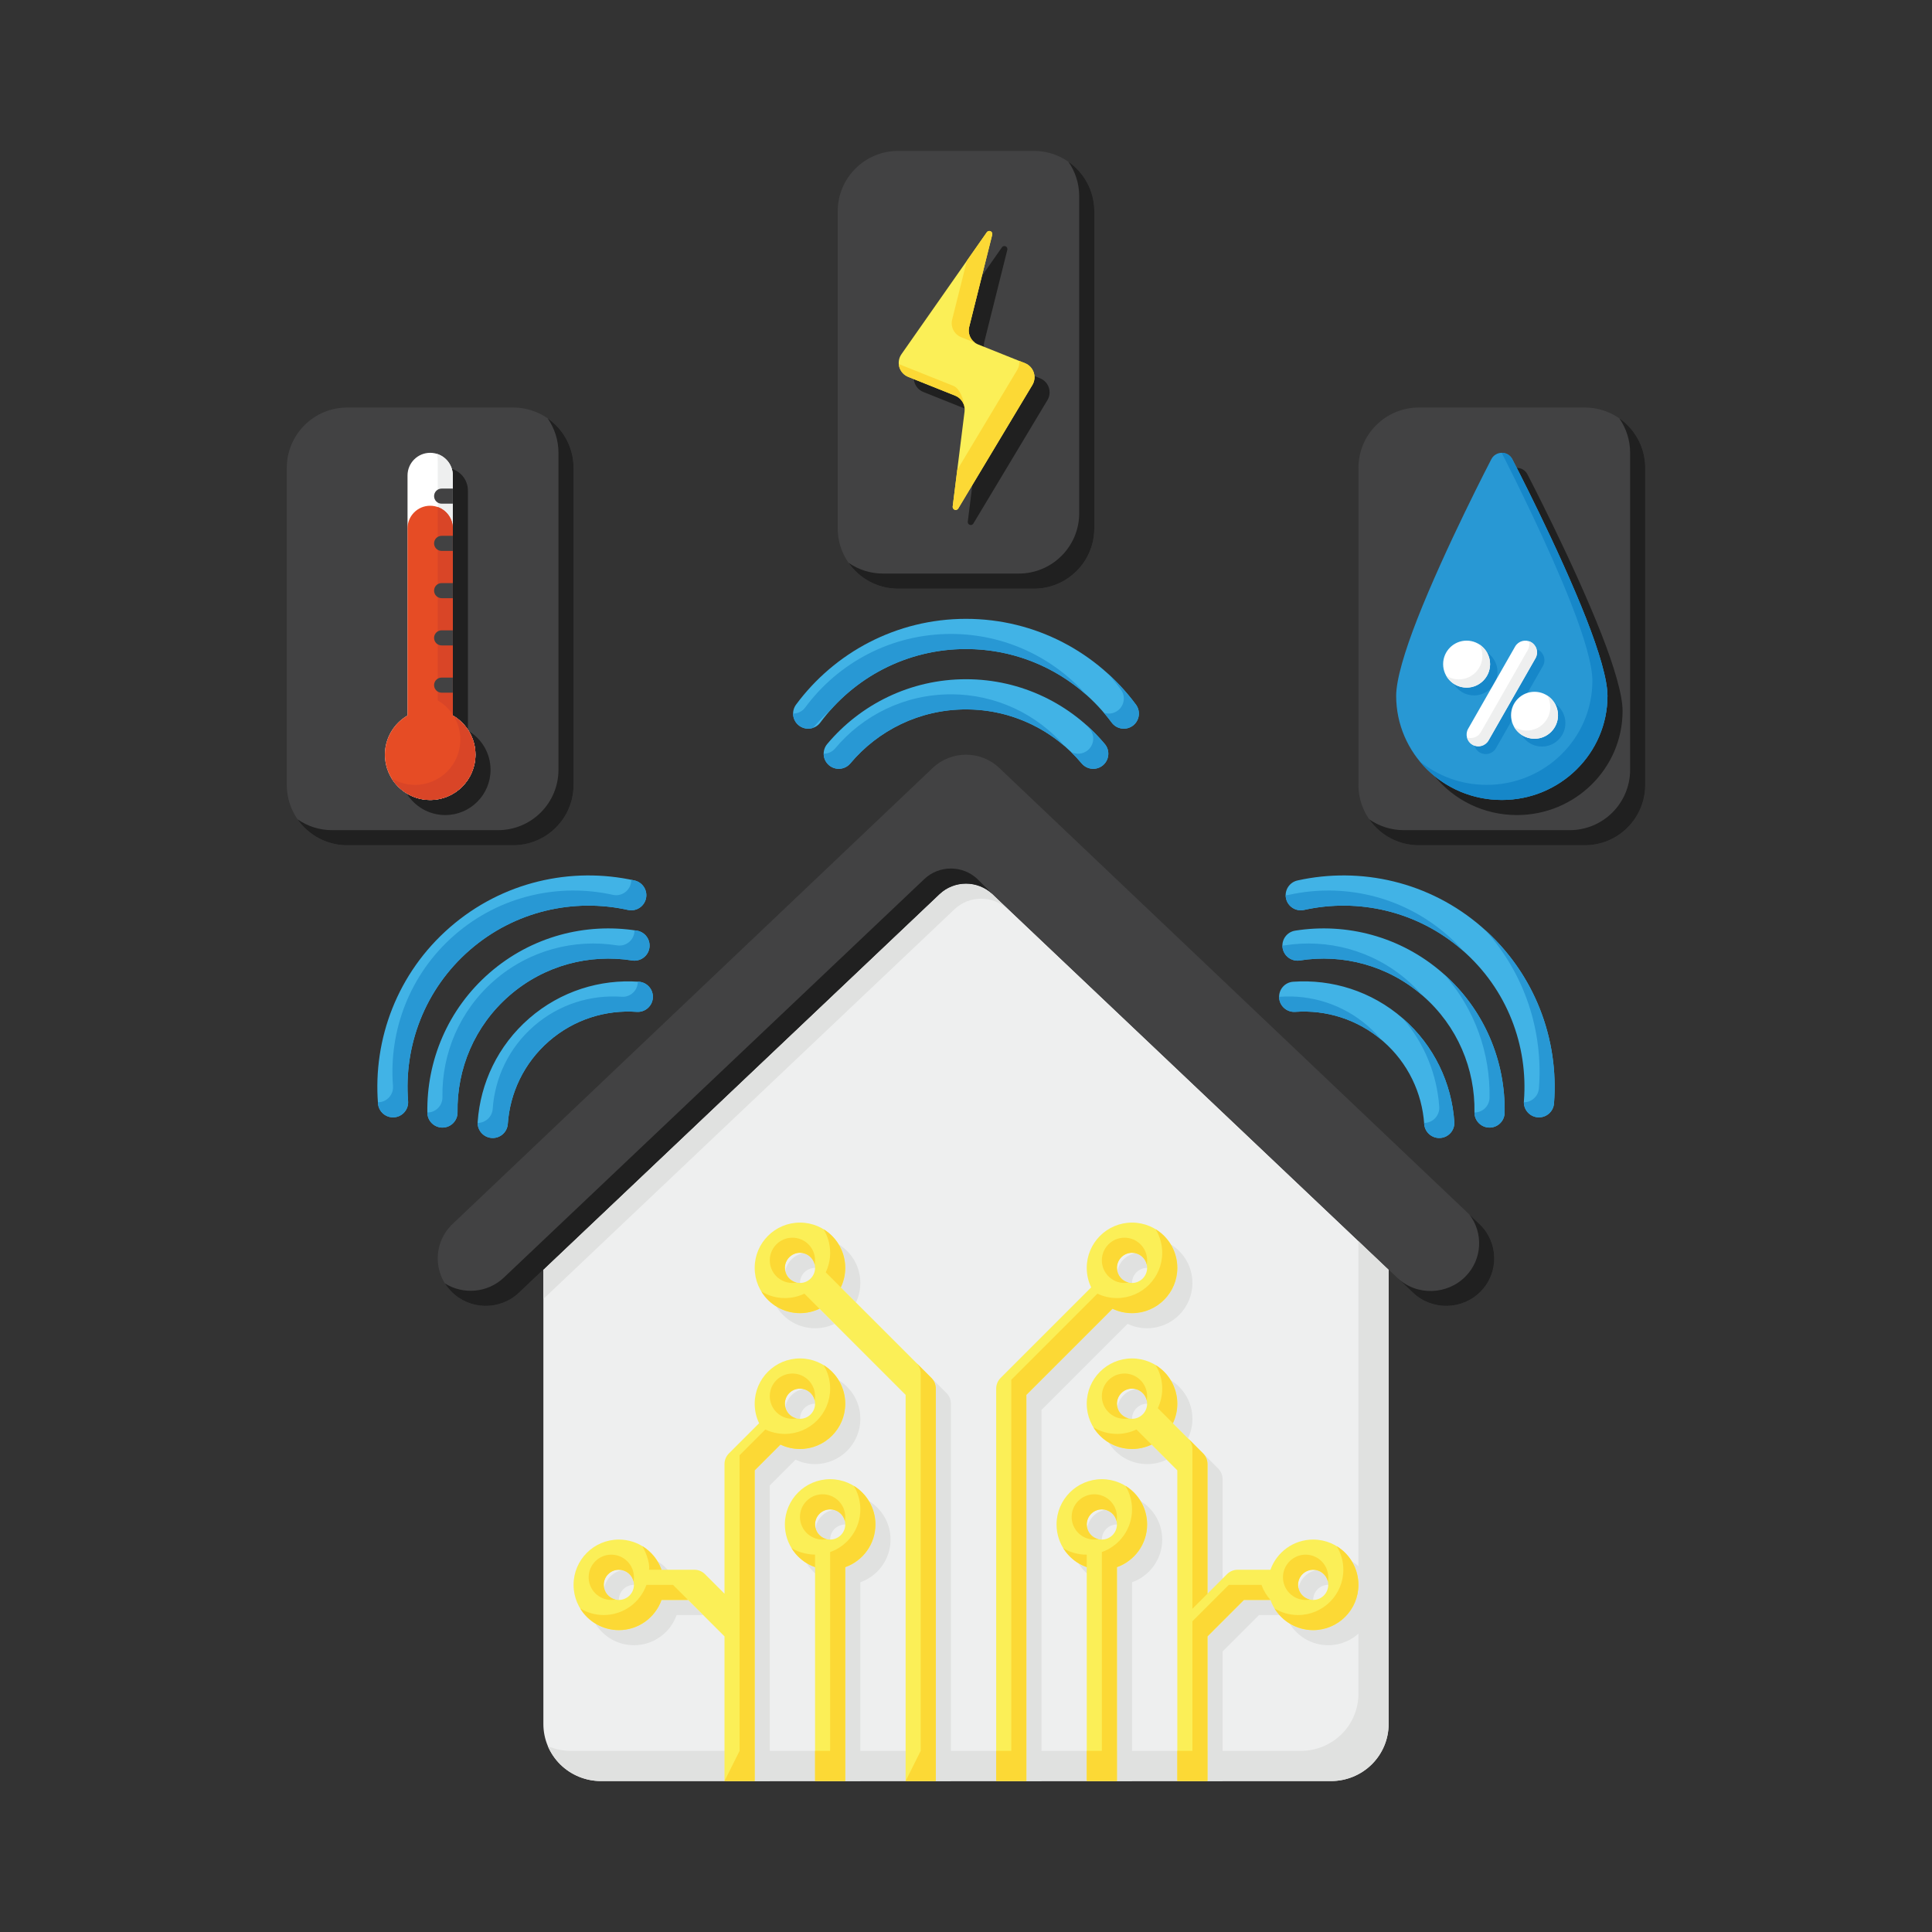 <?xml version="1.0" ?><!DOCTYPE svg  PUBLIC '-//W3C//DTD SVG 1.1//EN'  'http://www.w3.org/Graphics/SVG/1.1/DTD/svg11.dtd'><svg height="100%" style="fill-rule:evenodd;clip-rule:evenodd;stroke-linejoin:round;stroke-miterlimit:2;" version="1.1" viewBox="0 0 128 128" width="100%" xml:space="preserve" xmlns="http://www.w3.org/2000/svg" xmlns:serif="http://www.serif.com/" xmlns:xlink="http://www.w3.org/1999/xlink"><rect x="0" y="0" width="128" height="128" fill="#333333" stroke="none"/><g id="Icon"/><path d="M65.719,59.203c-0.965,-0.914 -2.475,-0.914 -3.44,-0c-6.091,5.774 -26.279,24.907 -26.279,24.907l-0,30.112c0,1.002 0.402,1.963 1.118,2.672c0.716,0.708 1.688,1.106 2.7,1.106c10.033,-0 38.331,-0 48.364,-0c1.012,0 1.984,-0.398 2.7,-1.106c0.716,-0.709 1.118,-1.67 1.118,-2.672l-0,-30.11c-0,0 -20.189,-19.135 -26.281,-24.909Z" style="fill:#eeefef;"/><path d="M90,82.217l0,30.005c-0,1.002 -0.402,1.963 -1.118,2.672c-0.716,0.708 -1.688,1.106 -2.7,1.106c-10.033,-0 -38.331,-0 -48.364,-0c-0.528,0 -1.044,-0.108 -1.519,-0.312c0.19,0.446 0.467,0.857 0.819,1.206c0.716,0.708 1.688,1.106 2.7,1.106c10.033,-0 38.331,-0 48.364,-0c1.012,0 1.984,-0.398 2.7,-1.106c0.716,-0.709 1.118,-1.67 1.118,-2.672l-0,-30.11l-2,-1.895Zm-27.749,-22.987l-26.251,24.88l0,1.948l27.238,-25.817c0.985,-0.932 2.537,-0.932 3.522,0l-1.013,-1.011c-0.981,-0.917 -2.515,-0.917 -3.496,-0Z" style="fill:#e0e1e0;"/><path d="M80,118l1,-0l0,-8.586l2.414,-2.414l1.757,0c-0.259,-0.289 -0.462,-0.627 -0.594,-1l-2.163,0l-2.414,2.414l-0,9.586Zm-6,-0l1,-0l-0,-13.171c1.165,-0.412 2,-1.524 2,-2.829c-0,-1.084 -0.576,-2.034 -1.439,-2.561c0.279,0.454 0.439,0.989 0.439,1.561c0,1.305 -0.835,2.417 -2,2.829l0,14.171Zm-6,-0l1,-0l-0,-24.586l5.707,-5.707l0.007,0.004c0.389,0.185 0.826,0.289 1.286,0.289l0.01,-0c1.651,-0.005 2.99,-1.348 2.99,-3c0,-1.059 -0.549,-1.99 -1.379,-2.524l-0.06,-0.038c0.279,0.455 0.439,0.99 0.439,1.562c0,1.652 -1.339,2.995 -2.99,3l-0.01,-0c-0.46,-0 -0.897,-0.104 -1.286,-0.289l-0.007,-0.004l-5.707,5.707l0,25.586Zm-6,-0l1,-0l0,-25c0,-0.265 -0.105,-0.52 -0.293,-0.707l-6,-6c0.188,-0.391 0.293,-0.83 0.293,-1.293c0,-1.061 -0.552,-1.994 -1.384,-2.527l-0.055,-0.034c0.279,0.454 0.439,0.989 0.439,1.561c0,0.463 -0.105,0.902 -0.293,1.293l6,6c0.188,0.187 0.293,0.442 0.293,0.707l0,26Zm-6,-0l1,-0l0,-13.171c1.165,-0.412 2,-1.524 2,-2.829c0,-1.084 -0.576,-2.034 -1.439,-2.561c0.279,0.454 0.439,0.989 0.439,1.561c0,1.305 -0.835,2.417 -2,2.829l0,14.171Zm-6,-0l1,-0l0,-19.586l1.707,-1.707c0.391,0.188 0.83,0.293 1.293,0.293c1.656,-0 3,-1.344 3,-3c0,-1.084 -0.576,-2.034 -1.439,-2.561c0.279,0.454 0.439,0.989 0.439,1.561c0,1.656 -1.344,3 -3,3c-0.463,-0 -0.902,-0.105 -1.293,-0.293l-1.707,1.707l0,20.586Zm-3.414,-11l-1,-1l-1.757,-0c-0.412,1.165 -1.524,2 -2.829,2c-0.572,-0 -1.107,-0.16 -1.561,-0.439c0.527,0.863 1.477,1.439 2.561,1.439c1.305,-0 2.417,-0.835 2.829,-2l1.757,-0Zm42.975,-3.561c0.279,0.454 0.439,0.989 0.439,1.561c0,1.656 -1.344,3 -3,3c-0.572,-0 -1.106,-0.16 -1.561,-0.438c0.527,0.862 1.477,1.438 2.561,1.438c1.656,-0 3,-1.344 3,-3c0,-1.084 -0.576,-2.034 -1.439,-2.561Zm-9.561,4.147l1,-1l0,-8.586c0,-0.265 -0.105,-0.52 -0.293,-0.707l-1,-1c0.188,0.187 0.293,0.442 0.293,0.707l0,10.586Zm-38.224,-0.611c-0.09,0.016 -0.182,0.025 -0.276,0.025c-0.828,-0 -1.5,-0.672 -1.5,-1.5c0,-0.828 0.672,-1.5 1.5,-1.5c0.828,-0 1.5,0.672 1.5,1.5c0,0.094 -0.009,0.186 -0.025,0.276c-0.102,-0.444 -0.5,-0.776 -0.975,-0.776c-0.552,-0 -1,0.448 -1,1c0,0.475 0.332,0.873 0.776,0.975Zm46,-0c-0.09,0.016 -0.182,0.025 -0.276,0.025c-0.828,-0 -1.5,-0.672 -1.5,-1.5c0,-0.828 0.672,-1.5 1.5,-1.5c0.828,-0 1.5,0.672 1.5,1.5c0,0.094 -0.009,0.186 -0.025,0.276c-0.102,-0.444 -0.5,-0.776 -0.975,-0.776c-0.552,-0 -1,0.448 -1,1c0,0.475 0.332,0.873 0.776,0.975Zm-44.168,-3.508l-0.047,-0.029c0.108,0.176 0.519,1.009 0.439,1.562l0.829,-0l-0.02,-0.054c-0.23,-0.614 -0.656,-1.132 -1.201,-1.479Zm27.83,0.094c0.357,0.584 0.908,1.036 1.562,1.268l0,-0.829c-0.583,0.017 -1.274,-0.219 -1.562,-0.439Zm-18,0c0.357,0.584 0.908,1.036 1.562,1.268l0,-0.829c-0.712,-0.021 -1.259,-0.244 -1.562,-0.439Zm2.338,-0.586c-0.09,0.016 -0.182,0.025 -0.276,0.025c-0.828,-0 -1.5,-0.672 -1.5,-1.5c0,-0.828 0.672,-1.5 1.5,-1.5c0.828,-0 1.5,0.672 1.5,1.5c0,0.094 -0.009,0.186 -0.025,0.276c-0.102,-0.444 -0.5,-0.776 -0.975,-0.776c-0.552,-0 -1,0.448 -1,1c0,0.475 0.332,0.873 0.776,0.975Zm18,-0c-0.09,0.016 -0.182,0.025 -0.276,0.025c-0.828,-0 -1.5,-0.672 -1.5,-1.5c0,-0.828 0.672,-1.5 1.5,-1.5c0.828,-0 1.5,0.672 1.5,1.5c0,0.094 -0.009,0.186 -0.025,0.276c-0.102,-0.444 -0.5,-0.776 -0.975,-0.776c-0.552,-0 -1,0.448 -1,1c0,0.475 0.332,0.873 0.776,0.975Zm-0.337,-7.414c0.527,0.863 1.477,1.439 2.561,1.439c0.463,-0 0.902,-0.105 1.293,-0.293l-1,-1c-0.391,0.188 -0.83,0.293 -1.293,0.293c-0.572,-0 -1.107,-0.16 -1.561,-0.439Zm4.177,-4.088l-0.055,-0.034c0.279,0.454 0.439,0.989 0.439,1.561c0,0.463 -0.105,0.902 -0.293,1.293l1,1l0.018,-0.037c0.176,-0.382 0.275,-0.807 0.275,-1.256c0,-1.061 -0.552,-1.994 -1.384,-2.527Zm-23.84,3.502c-0.09,0.016 -0.182,0.025 -0.276,0.025c-0.828,-0 -1.5,-0.672 -1.5,-1.5c0,-0.828 0.672,-1.5 1.5,-1.5c0.828,-0 1.5,0.672 1.5,1.5c0,0.094 -0.009,0.186 -0.025,0.276c-0.102,-0.444 -0.5,-0.776 -0.975,-0.776c-0.552,-0 -1,0.448 -1,1c0,0.475 0.332,0.873 0.776,0.975Zm22,-0c-0.09,0.016 -0.182,0.025 -0.276,0.025c-0.828,-0 -1.5,-0.672 -1.5,-1.5c0,-0.828 0.672,-1.5 1.5,-1.5c0.828,-0 1.5,0.672 1.5,1.5c0,0.094 -0.009,0.186 -0.025,0.276c-0.102,-0.444 -0.5,-0.776 -0.975,-0.776c-0.552,-0 -1,0.448 -1,1c0,0.475 0.332,0.873 0.776,0.975Zm-24.337,-8.414c0.527,0.863 1.477,1.439 2.561,1.439c0.463,-0 0.902,-0.105 1.293,-0.293l-1,-1c-0.391,0.188 -0.83,0.293 -1.293,0.293c-0.572,-0 -1.107,-0.16 -1.561,-0.439Zm2.337,-0.586c-0.09,0.016 -0.182,0.025 -0.276,0.025c-0.828,-0 -1.5,-0.672 -1.5,-1.5c0,-0.828 0.672,-1.5 1.5,-1.5c0.828,-0 1.5,0.672 1.5,1.5c0,0.094 -0.009,0.186 -0.025,0.276c-0.102,-0.444 -0.5,-0.776 -0.975,-0.776c-0.552,-0 -1,0.448 -1,1c0,0.475 0.332,0.873 0.776,0.975Zm22,-0c-0.09,0.016 -0.182,0.025 -0.276,0.025c-0.828,-0 -1.5,-0.672 -1.5,-1.5c0,-0.828 0.672,-1.5 1.5,-1.5c0.828,-0 1.5,0.672 1.5,1.5c0,0.094 -0.009,0.186 -0.025,0.276c-0.102,-0.444 -0.5,-0.776 -0.975,-0.776c-0.552,-0 -1,0.448 -1,1c0,0.475 0.332,0.873 0.776,0.975Z" style="fill:#e0e1e0;"/><path d="M34.385,85.641c-0,0 28.217,-26.744 27.853,-26.4c0.985,-0.932 2.537,-0.932 3.522,0l27.853,26.4c1.267,1.204 3.283,1.163 4.499,-0.09c1.216,-1.254 1.175,-3.248 -0.092,-4.452l-31.817,-30.222c-1.232,-1.169 -3.176,-1.169 -4.407,0l-31.818,30.222c-1.267,1.204 -1.308,3.198 -0.092,4.452c1.216,1.253 3.232,1.294 4.499,0.09Z" style="fill:#424243;"/><path d="M93.613,85.641c1.267,1.204 3.283,1.163 4.499,-0.09c1.216,-1.254 1.175,-3.248 -0.092,-4.452l-0.676,-0.642c0.94,1.213 0.87,2.957 -0.232,4.094c-1.216,1.253 -3.259,1.32 -4.525,0.117l1.026,0.973Zm-28.853,-27.4c-0.985,-0.932 -2.537,-0.932 -3.522,0c0.364,-0.344 -27.853,26.4 -27.853,26.4c-1.079,1.025 -2.7,1.148 -3.909,0.388c0.116,0.184 0.252,0.359 0.41,0.522c1.216,1.253 3.232,1.294 4.499,0.09c-0,0 28.217,-26.744 27.853,-26.4c0.985,-0.932 2.537,-0.932 3.522,0l-1,-1Z" style="fill:#202020;"/><path d="M38,31c-0,-1.061 -0.421,-2.078 -1.172,-2.828c-0.75,-0.751 -1.767,-1.172 -2.828,-1.172c-3.234,-0 -7.766,-0 -11,-0c-1.061,-0 -2.078,0.421 -2.828,1.172c-0.751,0.75 -1.172,1.767 -1.172,2.828c0,5.534 0,15.466 0,21c0,1.061 0.421,2.078 1.172,2.828c0.75,0.751 1.767,1.172 2.828,1.172c3.234,-0 7.766,-0 11,-0c1.061,0 2.078,-0.421 2.828,-1.172c0.751,-0.75 1.172,-1.767 1.172,-2.828c-0,-5.534 -0,-15.466 -0,-21Z" style="fill:#424243;"/><path d="M36.284,27.716c0.463,0.666 0.716,1.462 0.716,2.284c-0,5.534 -0,15.466 0,21c-0,1.061 -0.421,2.078 -1.172,2.828c-0.75,0.751 -1.767,1.172 -2.828,1.172c-3.234,-0 -7.766,-0 -11,-0c-0.822,0 -1.618,-0.253 -2.284,-0.716c0.135,0.193 0.287,0.376 0.456,0.544c0.75,0.751 1.767,1.172 2.828,1.172c3.234,-0 7.766,-0 11,-0c1.061,0 2.078,-0.421 2.828,-1.172c0.751,-0.75 1.172,-1.767 1.172,-2.828c-0,-5.534 -0,-15.466 -0,-21c-0,-1.061 -0.421,-2.078 -1.172,-2.828c-0.168,-0.169 -0.351,-0.321 -0.544,-0.456Zm-5.222,20.723c0.862,0.527 1.438,1.477 1.438,2.561c-0,1.656 -1.344,3 -3,3c-1.084,0 -2.034,-0.576 -2.562,-1.438c0.455,0.278 0.99,0.438 1.562,0.438c1.656,0 3,-1.344 3,-3c-0,-0.572 -0.16,-1.107 -0.438,-1.561Zm-1.126,-17.375c0.616,0.187 1.064,0.759 1.064,1.436l-0,15.842c-0.256,-0.385 -0.599,-0.708 -1,-0.94l-0,-15.902c-0,-0.152 -0.022,-0.298 -0.064,-0.436Z" style="fill:#202020;"/><path d="M27,47.402l0,-15.902c0,-0.828 0.672,-1.5 1.5,-1.5c0.828,0 1.5,0.672 1.5,1.5l-0,15.902c0.896,0.519 1.5,1.488 1.5,2.598c-0,1.656 -1.344,3 -3,3c-1.656,0 -3,-1.344 -3,-3c-0,-1.11 0.604,-2.079 1.5,-2.598Z" style="fill:#fff;"/><path d="M30.062,47.439c0.862,0.527 1.438,1.477 1.438,2.561c-0,1.656 -1.344,3 -3,3c-1.084,0 -2.034,-0.576 -2.562,-1.438c0.455,0.278 0.99,0.438 1.562,0.438c1.656,0 3,-1.344 3,-3c-0,-0.572 -0.16,-1.107 -0.438,-1.561Zm-1.126,-17.375c0.616,0.187 1.064,0.759 1.064,1.436l-0,15.842c-0.256,-0.385 -0.599,-0.708 -1,-0.94l-0,-15.902c-0,-0.152 -0.022,-0.298 -0.064,-0.436Z" style="fill:#eeefef;"/><path d="M27,47.402l0,-12.395c0,-0.828 0.672,-1.5 1.5,-1.5c0.828,0 1.5,0.672 1.5,1.5l-0,12.395c0.896,0.519 1.5,1.488 1.5,2.598c-0,1.656 -1.344,3 -3,3c-1.656,0 -3,-1.344 -3,-3c-0,-1.11 0.604,-2.079 1.5,-2.598Z" style="fill:#e64c25;"/><path d="M30.062,47.439c0.862,0.527 1.438,1.477 1.438,2.561c-0,1.656 -1.344,3 -3,3c-1.076,0 -2.021,-0.568 -2.55,-1.42l-0.012,-0.018c0.455,0.278 0.99,0.438 1.562,0.438c1.656,0 3,-1.344 3,-3c-0,-0.572 -0.16,-1.107 -0.438,-1.561Zm-1.062,-13.846c0.583,0.206 1,0.761 1,1.414l-0,12.335c-0.256,-0.385 -0.599,-0.708 -1,-0.94l-0,-12.809Z" style="fill:#d94527;"/><path d="M30,44.892c-0,-0 -0.741,-0 -0.741,-0c-0.276,-0 -0.5,0.224 -0.5,0.5c0,0.276 0.224,0.5 0.5,0.5l0.741,-0l-0,-1Zm-0,-3.131l-0.741,0c-0.276,0 -0.5,0.224 -0.5,0.5c0,0.276 0.224,0.5 0.5,0.5l0.741,0c-0,0 -0,-1 -0,-1Zm-0,-3.13l-0.741,-0c-0.276,-0 -0.5,0.224 -0.5,0.5c0,0.276 0.224,0.5 0.5,0.5l0.741,-0c-0,-0 -0,-1 -0,-1Zm-0,-3.131c-0,0 -0.741,0 -0.741,0c-0.276,0 -0.5,0.224 -0.5,0.5c0,0.276 0.224,0.5 0.5,0.5l0.741,0l-0,-1Zm-0,-2.13l-0,-1c-0,0 -0.741,0 -0.741,0c-0.276,0 -0.5,0.224 -0.5,0.5c0,0.276 0.224,0.5 0.5,0.5l0.741,0Z" style="fill:#424243;"/><path d="M72.5,14c-0,-2.209 -1.791,-4 -4,-4c-2.713,-0 -6.287,-0 -9,-0c-2.209,-0 -4,1.791 -4,4c0,5.534 0,15.466 0,21c0,2.209 1.791,4 4,4c2.713,-0 6.287,-0 9,-0c2.209,0 4,-1.791 4,-4c0,-5.534 0,-15.466 0,-21Z" style="fill:#424243;"/><path d="M70.784,10.716c0.451,0.647 0.716,1.435 0.716,2.284c0,5.534 0,15.466 -0,21c-0,2.209 -1.791,4 -4,4c-2.713,-0 -6.287,-0 -9,-0c-0.849,0 -1.637,-0.265 -2.284,-0.716c0.723,1.037 1.924,1.716 3.284,1.716c2.713,-0 6.287,-0 9,-0c2.209,0 4,-1.791 4,-4c0,-5.534 0,-15.466 0,-21c-0,-1.36 -0.679,-2.561 -1.716,-3.284Zm-2.249,14.198c0.016,0.205 -0.031,0.413 -0.139,0.593l-3.975,6.625l-0.303,2.428c-0.012,0.094 0.043,0.183 0.133,0.214c0.089,0.031 0.188,-0.005 0.236,-0.086c1.09,-1.816 3.718,-6.197 4.909,-8.181c0.151,-0.251 0.184,-0.556 0.09,-0.834c-0.094,-0.278 -0.304,-0.5 -0.576,-0.609l-0.375,-0.15Zm-7.989,0.204c0.005,0.07 0.018,0.14 0.038,0.208c0.088,0.292 0.304,0.529 0.587,0.642c0.964,0.386 2.3,0.921 3.112,1.245c0.338,0.136 0.569,0.44 0.619,0.787l-0,0c-0.048,-0.615 -0.361,-1.284 -0.719,-1.427l-3.637,-1.455Zm4.51,-6.84l-0.973,3.891c-0.122,0.485 0.134,0.985 0.599,1.171l0.912,0.365c-0.323,-0.235 -0.483,-0.649 -0.382,-1.052c0.368,-1.472 1.125,-4.501 1.526,-6.104c0.023,-0.093 -0.024,-0.19 -0.111,-0.23c-0.088,-0.04 -0.192,-0.012 -0.247,0.067l-1.324,1.892Z" style="fill:#202020;"/><path d="M65.738,15.549c0.023,-0.093 -0.024,-0.19 -0.111,-0.23c-0.088,-0.04 -0.192,-0.012 -0.247,0.067c-1.295,1.849 -4.277,6.11 -5.657,8.081c-0.175,0.25 -0.226,0.566 -0.139,0.859c0.088,0.292 0.304,0.529 0.587,0.642c0.964,0.386 2.3,0.921 3.112,1.245c0.423,0.169 0.678,0.602 0.621,1.053c-0.184,1.472 -0.586,4.694 -0.786,6.294c-0.012,0.094 0.043,0.183 0.133,0.214c0.089,0.031 0.188,-0.005 0.236,-0.086c1.09,-1.816 3.718,-6.197 4.909,-8.181c0.151,-0.251 0.184,-0.556 0.09,-0.834c-0.094,-0.278 -0.304,-0.5 -0.576,-0.609c-0.934,-0.374 -2.257,-0.903 -3.1,-1.24c-0.464,-0.186 -0.72,-0.686 -0.598,-1.171c0.368,-1.472 1.125,-4.501 1.526,-6.104Z" style="fill:#fbef57;"/><path d="M67.535,23.914c0.016,0.205 -0.031,0.413 -0.139,0.593l-3.975,6.625l-0.303,2.428c-0.012,0.094 0.043,0.183 0.133,0.214c0.089,0.031 0.188,-0.005 0.236,-0.086c1.09,-1.816 3.718,-6.197 4.909,-8.181c0.151,-0.251 0.184,-0.556 0.09,-0.834c-0.094,-0.278 -0.304,-0.5 -0.576,-0.609l-0.375,-0.15Zm-7.989,0.204c0.005,0.07 0.018,0.14 0.038,0.208c0.088,0.292 0.304,0.529 0.587,0.642c0.964,0.386 2.3,0.921 3.112,1.245c0.338,0.136 0.569,0.44 0.619,0.787l-0,0c-0.048,-0.615 -0.361,-1.284 -0.719,-1.427l-3.637,-1.455Zm4.51,-6.84l-0.973,3.891c-0.122,0.485 0.134,0.985 0.599,1.171l0.912,0.365l0,-0c-0.323,-0.235 -0.483,-0.649 -0.382,-1.052c0.368,-1.472 1.125,-4.501 1.526,-6.104c0.023,-0.093 -0.024,-0.19 -0.111,-0.23c-0.088,-0.04 -0.192,-0.012 -0.247,0.067l-1.324,1.892Z" style="fill:#fcd935;"/><path d="M109,31c-0,-1.061 -0.421,-2.078 -1.172,-2.828c-0.75,-0.751 -1.767,-1.172 -2.828,-1.172c-3.234,-0 -7.766,-0 -11,-0c-1.061,-0 -2.078,0.421 -2.828,1.172c-0.751,0.75 -1.172,1.767 -1.172,2.828c-0,5.534 0,15.466 0,21c0,1.061 0.421,2.078 1.172,2.828c0.75,0.751 1.767,1.172 2.828,1.172c3.234,-0 7.766,-0 11,-0c1.061,0 2.078,-0.421 2.828,-1.172c0.751,-0.75 1.172,-1.767 1.172,-2.828c0,-5.534 0,-15.466 0,-21Z" style="fill:#424243;"/><path d="M107.284,27.716c0.463,0.666 0.716,1.462 0.716,2.284c0,5.534 0,15.466 0,21c-0,1.061 -0.421,2.078 -1.172,2.828c-0.75,0.751 -1.767,1.172 -2.828,1.172c-3.234,-0 -7.766,-0 -11,-0c-0.822,0 -1.618,-0.253 -2.284,-0.716c0.135,0.193 0.287,0.376 0.456,0.544c0.75,0.751 1.767,1.172 2.828,1.172c3.234,-0 7.766,-0 11,-0c1.061,0 2.078,-0.421 2.828,-1.172c0.751,-0.75 1.172,-1.767 1.172,-2.828c0,-5.534 0,-15.466 0,-21c-0,-1.061 -0.421,-2.078 -1.172,-2.828c-0.168,-0.169 -0.351,-0.321 -0.544,-0.456Zm-6.792,3.284c0.816,1.602 3.118,6.202 4.612,10.019c0.828,2.116 1.396,4.008 1.396,5.081c0,3.808 -3.137,6.9 -7,6.9c-1.694,-0 -3.248,-0.594 -4.459,-1.582c1.283,1.574 3.253,2.582 5.459,2.582c3.863,-0 7,-3.092 7,-6.9c0,-1.073 -0.568,-2.965 -1.396,-5.081c-1.842,-4.706 -4.912,-10.602 -4.912,-10.602c-0.133,-0.256 -0.4,-0.417 -0.692,-0.417l-0.008,0Z" style="fill:#202020;"/><path d="M100.192,30.417c-0.133,-0.256 -0.4,-0.417 -0.692,-0.417c-0.292,-0 -0.559,0.161 -0.692,0.417c0,-0 -3.07,5.896 -4.912,10.602c-0.828,2.116 -1.396,4.008 -1.396,5.081c0,3.808 3.137,6.9 7,6.9c3.863,-0 7,-3.092 7,-6.9c0,-1.073 -0.568,-2.965 -1.396,-5.081c-1.842,-4.706 -4.912,-10.602 -4.912,-10.602Z" style="fill:#2898d4;"/><path d="M99.492,30c0.816,1.602 3.118,6.202 4.612,10.019c0.828,2.116 1.396,4.008 1.396,5.081c0,3.808 -3.137,6.9 -7,6.9c-1.694,-0 -3.248,-0.594 -4.459,-1.582c1.283,1.574 3.253,2.582 5.459,2.582c3.863,-0 7,-3.092 7,-6.9c0,-1.073 -0.568,-2.965 -1.396,-5.081c-1.842,-4.706 -4.912,-10.602 -4.912,-10.602c-0.133,-0.256 -0.4,-0.417 -0.692,-0.417l-0.008,0Z" style="fill:#1687c9;"/><path d="M101.787,43c0.049,0.189 0.027,0.398 -0.077,0.581l-3.111,5.444c-0.187,0.326 -0.574,0.466 -0.917,0.354c0.05,0.196 0.177,0.372 0.367,0.48c0.372,0.213 0.848,0.083 1.061,-0.289l3.111,-5.445c0.213,-0.372 0.083,-0.848 -0.29,-1.061c-0.046,-0.027 -0.095,-0.048 -0.144,-0.064Zm1.215,3.601c0.126,0.224 0.199,0.484 0.199,0.761c-0,0.858 -0.698,1.555 -1.556,1.555c-0.312,0 -0.602,-0.092 -0.846,-0.25c0.267,0.474 0.775,0.795 1.357,0.795c0.859,-0 1.556,-0.697 1.556,-1.556c-0,-0.547 -0.283,-1.028 -0.71,-1.305Zm-4.5,-3.389c0.127,0.225 0.199,0.484 0.199,0.761c0,0.858 -0.697,1.555 -1.555,1.555c-0.312,0 -0.602,-0.092 -0.846,-0.25c0.267,0.474 0.775,0.795 1.357,0.795c0.858,-0 1.555,-0.697 1.555,-1.556c0,-0.547 -0.283,-1.028 -0.71,-1.305Z" style="fill:#1687c9;"/><path d="M100.38,42.836l-3.111,5.445c-0.213,0.372 -0.083,0.848 0.29,1.061c0.372,0.213 0.848,0.083 1.061,-0.289l3.111,-5.445c0.213,-0.373 0.083,-0.848 -0.29,-1.061c-0.372,-0.213 -0.848,-0.083 -1.061,0.289Zm1.286,2.997c-0.858,0 -1.555,0.697 -1.555,1.556c-0,0.858 0.697,1.555 1.555,1.555c0.859,0 1.556,-0.697 1.556,-1.555c-0,-0.859 -0.697,-1.556 -1.556,-1.556Zm-4.499,-3.389c-0.859,0 -1.556,0.697 -1.556,1.556c0,0.859 0.697,1.556 1.556,1.556c0.858,-0 1.555,-0.697 1.555,-1.556c0,-0.859 -0.697,-1.556 -1.555,-1.556Z" style="fill:#fff;"/><path d="M101.297,42.483c0.049,0.189 0.027,0.397 -0.077,0.581l-3.111,5.444c-0.187,0.326 -0.574,0.466 -0.917,0.354c0.05,0.196 0.177,0.372 0.367,0.48c0.372,0.213 0.848,0.083 1.061,-0.289l3.111,-5.445c0.213,-0.373 0.083,-0.848 -0.29,-1.061c-0.046,-0.027 -0.095,-0.048 -0.144,-0.064Zm1.215,3.6c0.126,0.225 0.199,0.485 0.199,0.761c-0,0.859 -0.698,1.556 -1.556,1.556c-0.312,0 -0.602,-0.092 -0.846,-0.25c0.267,0.474 0.775,0.794 1.357,0.794c0.859,0 1.556,-0.697 1.556,-1.555c-0,-0.547 -0.283,-1.028 -0.71,-1.306Zm-4.5,-3.389c0.127,0.225 0.199,0.485 0.199,0.762c0,0.858 -0.697,1.555 -1.555,1.555c-0.312,0 -0.602,-0.092 -0.846,-0.25c0.267,0.474 0.775,0.795 1.357,0.795c0.858,-0 1.555,-0.697 1.555,-1.556c0,-0.547 -0.283,-1.028 -0.71,-1.306Z" style="fill:#eeefef;"/><path d="M78,118l2,-0l0,-9.586l2.414,-2.414l1.757,0c0.412,1.165 1.524,2 2.829,2c1.656,0 3,-1.344 3,-3c0,-1.656 -1.344,-3 -3,-3c-1.305,0 -2.417,0.835 -2.829,2l-2.171,0c-0.265,0 -0.52,0.105 -0.707,0.293l-1.293,1.293l0,-8.586c0,-0.265 -0.105,-0.52 -0.293,-0.707l-2,-2c0.188,-0.391 0.293,-0.83 0.293,-1.293c0,-1.656 -1.344,-3 -3,-3c-1.656,-0 -3,1.344 -3,3c0,1.656 1.344,3 3,3c0.463,-0 0.902,-0.105 1.293,-0.293l1.707,1.707c0,0 0,20.586 0,20.586Zm-6,-0l2,-0c0,-0 0,-14.171 0,-14.171c1.165,-0.412 2,-1.524 2,-2.829c0,-1.656 -1.344,-3 -3,-3c-1.656,0 -3,1.344 -3,3c0,1.305 0.835,2.417 2,2.829l0,14.171Zm-6,-0l2,-0l-0,-25.586l5.707,-5.707l0.007,0.004c0.389,0.185 0.826,0.289 1.286,0.289l0.01,-0c1.651,-0.005 2.99,-1.348 2.99,-3c0,-1.652 -1.339,-2.995 -2.99,-3l-0.01,-0c-1.656,-0 -3,1.344 -3,3c0,0.463 0.105,0.902 0.293,1.293l-6,6c-0.188,0.187 -0.293,0.442 -0.293,0.707l0,26Zm-6,-0l2,-0l0,-26c0,-0.265 -0.105,-0.52 -0.293,-0.707l-6,-6c0.188,-0.391 0.293,-0.83 0.293,-1.293c0,-1.656 -1.344,-3 -3,-3c-1.656,-0 -3,1.344 -3,3c0,1.656 1.344,3 3,3c0.463,-0 0.902,-0.105 1.293,-0.293l5.707,5.707l0,25.586Zm-6,-0l2,-0l0,-14.171c1.165,-0.412 2,-1.524 2,-2.829c0,-1.656 -1.344,-3 -3,-3c-1.656,0 -3,1.344 -3,3c0,1.305 0.835,2.417 2,2.829l0,14.171Zm-6,-0l2,-0l0,-20.586l1.707,-1.707c0.391,0.188 0.83,0.293 1.293,0.293c1.656,-0 3,-1.344 3,-3c0,-1.656 -1.344,-3 -3,-3c-1.656,-0 -3,1.344 -3,3c0,0.463 0.105,0.902 0.293,1.293l-2,2c-0.188,0.187 -0.293,0.442 -0.293,0.707l0,8.586l-1.293,-1.293c-0.187,-0.188 -0.442,-0.293 -0.707,-0.293l-2.171,0c-0.412,-1.165 -1.524,-2 -2.829,-2c-1.656,0 -3,1.344 -3,3c0,1.656 1.344,3 3,3c1.305,0 2.417,-0.835 2.829,-2l1.757,0l2.414,2.414l0,9.586Zm39,-14c0.552,0 1,0.448 1,1c0,0.552 -0.448,1 -1,1c-0.552,0 -1,-0.448 -1,-1c0,-0.552 0.448,-1 1,-1Zm-46,0c0.552,0 1,0.448 1,1c0,0.552 -0.448,1 -1,1c-0.552,0 -1,-0.448 -1,-1c0,-0.552 0.448,-1 1,-1Zm32,-4c0.552,0 1,0.448 1,1c0,0.552 -0.448,1 -1,1c-0.552,0 -1,-0.448 -1,-1c0,-0.552 0.448,-1 1,-1Zm-18,0c0.552,0 1,0.448 1,1c0,0.552 -0.448,1 -1,1c-0.552,0 -1,-0.448 -1,-1c0,-0.552 0.448,-1 1,-1Zm20,-8c0.552,0 1,0.448 1,1c0,0.552 -0.448,1 -1,1c-0.552,0 -1,-0.448 -1,-1c0,-0.552 0.448,-1 1,-1Zm-22,0c0.552,0 1,0.448 1,1c0,0.552 -0.448,1 -1,1c-0.552,0 -1,-0.448 -1,-1c0,-0.552 0.448,-1 1,-1Zm0,-9c0.552,0 1,0.448 1,1c0,0.552 -0.448,1 -1,1c-0.552,0 -1,-0.448 -1,-1c0,-0.552 0.448,-1 1,-1Zm22,0l0.006,0c0.549,0.003 0.994,0.45 0.994,1c0,0.55 -0.445,0.997 -0.994,1l-0.006,0c-0.552,0 -1,-0.448 -1,-1c0,-0.552 0.448,-1 1,-1Z" style="fill:#fbef57;"/><path d="M78,118l0,-2l1,-0l0,-8.586l2.414,-2.414l2.163,0c0.132,0.373 0.335,0.711 0.594,1l-1.757,0l-2.414,2.414l0,9.586l-2,-0Zm-6,-0l0,-2l1,-0l0,-13.171c1.165,-0.412 2,-1.524 2,-2.829c0,-0.572 -0.16,-1.107 -0.439,-1.561c0.863,0.527 1.439,1.477 1.439,2.561c0,1.305 -0.835,2.417 -2,2.829l-0,14.171l-2,-0Zm-5,-2l-0,-24.586l5.707,-5.707l0.007,0.004c0.389,0.185 0.826,0.289 1.286,0.289l0.01,-0c1.651,-0.005 2.99,-1.348 2.99,-3c0,-0.572 -0.16,-1.107 -0.439,-1.562l0.06,0.038c0.83,0.534 1.379,1.465 1.379,2.524c-0,1.652 -1.339,2.995 -2.99,3l-0.01,-0c-0.46,-0 -0.897,-0.104 -1.286,-0.289l-0.007,-0.004l-5.707,5.707l-0,25.586l-2,-0l-0,-2l1,-0Zm-6,-0l-0,-25c0,-0.265 -0.105,-0.52 -0.293,-0.707l-6,-6c0.188,-0.391 0.293,-0.83 0.293,-1.293c-0,-0.572 -0.16,-1.107 -0.439,-1.561l0.055,0.034c0.832,0.533 1.384,1.466 1.384,2.527c-0,0.463 -0.105,0.902 -0.293,1.293l6,6c0.188,0.187 0.293,0.442 0.293,0.707l-0,26l-2,-0l1,-2Zm-7,2l-0,-2l1,-0l-0,-13.171c1.165,-0.412 2,-1.524 2,-2.829c-0,-0.572 -0.16,-1.107 -0.439,-1.561c0.863,0.527 1.439,1.477 1.439,2.561c-0,1.305 -0.835,2.417 -2,2.829l-0,14.171l-2,-0Zm-5,-2l-0,-19.586l1.707,-1.707c0.391,0.188 0.83,0.293 1.293,0.293c1.656,-0 3,-1.344 3,-3c-0,-0.572 -0.16,-1.107 -0.439,-1.561c0.863,0.527 1.439,1.477 1.439,2.561c-0,1.656 -1.344,3 -3,3c-0.463,-0 -0.902,-0.105 -1.293,-0.293l-1.707,1.707l-0,20.586l-2,-0l1,-2Zm-3.414,-10l-1,-1l-1.757,-0c-0.412,1.165 -1.524,2 -2.829,2c-0.572,-0 -1.107,-0.16 -1.561,-0.439c0.527,0.863 1.477,1.439 2.561,1.439c1.305,-0 2.417,-0.835 2.829,-2l1.757,-0Zm42.975,-3.561c0.279,0.454 0.439,0.989 0.439,1.561c0,1.656 -1.344,3 -3,3c-0.572,-0 -1.106,-0.16 -1.561,-0.438c0.527,0.862 1.477,1.438 2.561,1.438c1.656,-0 3,-1.344 3,-3c0,-1.084 -0.576,-2.034 -1.439,-2.561Zm-9.561,4.147l1,-1l0,-8.586c0,-0.265 -0.105,-0.52 -0.293,-0.707l-1,-1c0.188,0.187 0.293,0.442 0.293,0.707l0,10.586Zm-38.224,-0.611c-0.09,0.016 -0.182,0.025 -0.276,0.025c-0.828,-0 -1.5,-0.672 -1.5,-1.5c0,-0.828 0.672,-1.5 1.5,-1.5c0.828,-0 1.5,0.672 1.5,1.5c0,0.094 -0.009,0.186 -0.025,0.276c-0.102,-0.444 -0.5,-0.776 -0.975,-0.776c-0.552,-0 -1,0.448 -1,1c0,0.475 0.332,0.873 0.776,0.975Zm46,-0c-0.09,0.016 -0.182,0.025 -0.276,0.025c-0.828,-0 -1.5,-0.672 -1.5,-1.5c0,-0.828 0.672,-1.5 1.5,-1.5c0.828,-0 1.5,0.672 1.5,1.5c0,0.094 -0.009,0.186 -0.025,0.276c-0.102,-0.444 -0.5,-0.776 -0.975,-0.776c-0.552,-0 -1,0.448 -1,1c0,0.475 0.332,0.873 0.776,0.975Zm-44.168,-3.508l-0.047,-0.029c0.108,0.176 0.519,1.009 0.439,1.562l0.829,-0l-0.02,-0.054c-0.23,-0.614 -0.656,-1.132 -1.201,-1.479Zm27.83,0.094c0.357,0.584 0.908,1.036 1.562,1.268l0,-0.829c-0.583,0.017 -1.274,-0.219 -1.562,-0.439Zm-18,0c0.357,0.584 0.908,1.036 1.562,1.268l0,-0.829c-0.712,-0.021 -1.259,-0.244 -1.562,-0.439Zm20.338,-0.586c-0.09,0.016 -0.182,0.025 -0.276,0.025c-0.828,-0 -1.5,-0.672 -1.5,-1.5c-0,-0.828 0.672,-1.5 1.5,-1.5c0.828,-0 1.5,0.672 1.5,1.5c-0,0.094 -0.009,0.186 -0.025,0.276c-0.102,-0.444 -0.5,-0.776 -0.975,-0.776c-0.552,-0 -1,0.448 -1,1c-0,0.475 0.332,0.873 0.776,0.975Zm-18,-0c-0.09,0.016 -0.182,0.025 -0.276,0.025c-0.828,-0 -1.5,-0.672 -1.5,-1.5c-0,-0.828 0.672,-1.5 1.5,-1.5c0.828,-0 1.5,0.672 1.5,1.5c-0,0.094 -0.009,0.186 -0.025,0.276c-0.102,-0.444 -0.5,-0.776 -0.975,-0.776c-0.552,-0 -1,0.448 -1,1c-0,0.475 0.332,0.873 0.776,0.975Zm17.663,-7.414c0.527,0.863 1.477,1.439 2.561,1.439c0.463,-0 0.902,-0.105 1.293,-0.293l-1,-1c-0.391,0.188 -0.83,0.293 -1.293,0.293c-0.572,-0 -1.107,-0.16 -1.561,-0.439Zm4.177,-4.088l-0.055,-0.034c0.279,0.454 0.439,0.989 0.439,1.561c0,0.463 -0.105,0.902 -0.293,1.293l1,1l0.018,-0.037c0.176,-0.382 0.275,-0.807 0.275,-1.256c0,-1.061 -0.552,-1.994 -1.384,-2.527Zm-23.84,3.502c-0.09,0.016 -0.182,0.025 -0.276,0.025c-0.828,-0 -1.5,-0.672 -1.5,-1.5c0,-0.828 0.672,-1.5 1.5,-1.5c0.828,-0 1.5,0.672 1.5,1.5c0,0.094 -0.009,0.186 -0.025,0.276c-0.102,-0.444 -0.5,-0.776 -0.975,-0.776c-0.552,-0 -1,0.448 -1,1c0,0.475 0.332,0.873 0.776,0.975Zm22,-0c-0.09,0.016 -0.182,0.025 -0.276,0.025c-0.828,-0 -1.5,-0.672 -1.5,-1.5c0,-0.828 0.672,-1.5 1.5,-1.5c0.828,-0 1.5,0.672 1.5,1.5c0,0.094 -0.009,0.186 -0.025,0.276c-0.102,-0.444 -0.5,-0.776 -0.975,-0.776c-0.552,-0 -1,0.448 -1,1c0,0.475 0.332,0.873 0.776,0.975Zm-24.337,-8.414c0.527,0.863 1.477,1.439 2.561,1.439c0.463,-0 0.902,-0.105 1.293,-0.293l-1,-1c-0.391,0.188 -0.83,0.293 -1.293,0.293c-0.572,-0 -1.107,-0.16 -1.561,-0.439Zm24.337,-0.586c-0.09,0.016 -0.182,0.025 -0.276,0.025c-0.828,-0 -1.5,-0.672 -1.5,-1.5c0,-0.828 0.672,-1.5 1.5,-1.5c0.828,-0 1.5,0.672 1.5,1.5c0,0.094 -0.009,0.186 -0.025,0.276c-0.102,-0.444 -0.5,-0.776 -0.975,-0.776c-0.552,-0 -1,0.448 -1,1c0,0.475 0.332,0.873 0.776,0.975Zm-22,-0c-0.09,0.016 -0.182,0.025 -0.276,0.025c-0.828,-0 -1.5,-0.672 -1.5,-1.5c0,-0.828 0.672,-1.5 1.5,-1.5c0.828,-0 1.5,0.672 1.5,1.5c0,0.094 -0.009,0.186 -0.025,0.276c-0.102,-0.444 -0.5,-0.776 -0.975,-0.776c-0.552,-0 -1,0.448 -1,1c0,0.475 0.332,0.873 0.776,0.975Z" style="fill:#fcd935;"/><path d="M85.814,67.038c2.045,-0.144 4.145,0.491 5.813,1.941c1.667,1.45 2.589,3.441 2.73,5.486c0.038,0.551 0.516,0.967 1.067,0.929c0.55,-0.038 0.967,-0.516 0.929,-1.067c-0.177,-2.556 -1.329,-5.045 -3.414,-6.858c-2.085,-1.812 -4.71,-2.607 -7.266,-2.426c-0.551,0.039 -0.966,0.518 -0.927,1.068c0.039,0.551 0.517,0.966 1.068,0.927Zm-43.487,-1.995c-2.556,-0.181 -5.181,0.614 -7.266,2.426c-2.085,1.813 -3.237,4.302 -3.414,6.858c-0.038,0.551 0.379,1.029 0.929,1.067c0.551,0.038 1.029,-0.378 1.067,-0.929c0.141,-2.045 1.063,-4.036 2.73,-5.486c1.668,-1.45 3.768,-2.085 5.813,-1.941c0.551,0.039 1.029,-0.376 1.068,-0.927c0.039,-0.55 -0.376,-1.029 -0.927,-1.068Zm-0.133,-3.385c-3.384,-0.536 -6.972,0.372 -9.757,2.793c-2.785,2.421 -4.183,5.848 -4.123,9.273c0.009,0.552 0.465,0.992 1.017,0.982c0.552,-0.01 0.992,-0.465 0.982,-1.017c-0.05,-2.855 1.115,-5.711 3.436,-7.729c2.321,-2.018 5.312,-2.773 8.132,-2.327c0.545,0.087 1.058,-0.286 1.144,-0.831c0.086,-0.545 -0.286,-1.058 -0.831,-1.144Zm43.925,1.975c2.82,-0.446 5.811,0.309 8.132,2.327c2.321,2.018 3.486,4.874 3.436,7.729c-0.01,0.552 0.43,1.007 0.982,1.017c0.552,0.01 1.008,-0.43 1.017,-0.982c0.06,-3.425 -1.338,-6.852 -4.123,-9.273c-2.785,-2.421 -6.373,-3.329 -9.757,-2.793c-0.545,0.086 -0.917,0.599 -0.831,1.144c0.086,0.545 0.599,0.918 1.144,0.831Zm-44.081,-5.3c-4.186,-0.927 -8.744,0.072 -12.225,3.099c-3.482,3.026 -5.106,7.4 -4.77,11.675c0.043,0.55 0.525,0.962 1.075,0.919c0.551,-0.044 0.962,-0.526 0.919,-1.076c-0.288,-3.664 1.103,-7.414 4.088,-10.009c2.985,-2.594 6.892,-3.45 10.481,-2.655c0.538,0.119 1.073,-0.221 1.192,-0.76c0.12,-0.539 -0.221,-1.073 -0.76,-1.193Zm44.356,1.953c3.589,-0.795 7.496,0.061 10.481,2.655c2.985,2.595 4.376,6.345 4.088,10.009c-0.043,0.55 0.368,1.032 0.919,1.076c0.55,0.043 1.032,-0.369 1.075,-0.919c0.336,-4.275 -1.288,-8.649 -4.77,-11.675c-3.481,-3.027 -8.039,-4.026 -12.225,-3.099c-0.539,0.12 -0.88,0.654 -0.76,1.193c0.119,0.539 0.654,0.879 1.192,0.76Zm-13.198,-10.993c-2.202,-2.624 -5.506,-4.293 -9.196,-4.293c-3.69,-0 -6.994,1.669 -9.196,4.293c-0.355,0.423 -0.299,1.054 0.124,1.409c0.422,0.355 1.054,0.3 1.408,-0.123c1.835,-2.187 4.588,-3.579 7.664,-3.579c3.076,-0 5.829,1.392 7.664,3.579c0.354,0.423 0.986,0.478 1.408,0.123c0.423,-0.355 0.479,-0.986 0.124,-1.409Zm2.063,-2.611c-2.551,-3.446 -6.646,-5.682 -11.259,-5.682c-4.613,-0 -8.708,2.236 -11.259,5.682c-0.329,0.444 -0.235,1.071 0.209,1.399c0.443,0.328 1.07,0.235 1.398,-0.209c2.187,-2.955 5.697,-4.872 9.652,-4.872c3.955,-0 7.465,1.917 9.652,4.872c0.328,0.444 0.955,0.537 1.398,0.209c0.444,-0.328 0.538,-0.955 0.209,-1.399Z" style="fill:#41b3e6;"/><path d="M92.937,67.468c1.456,1.677 2.269,3.745 2.416,5.859c0.038,0.551 -0.379,1.029 -0.929,1.067c-0.024,0.001 -0.048,0.002 -0.072,0.002l0.005,0.069c0.038,0.551 0.516,0.967 1.067,0.929c0.55,-0.038 0.967,-0.516 0.929,-1.067c-0.177,-2.556 -1.329,-5.045 -3.414,-6.858l-0.002,-0.001Zm-50.68,-2.429c-0,0.024 -0.001,0.048 -0.003,0.072c-0.039,0.551 -0.517,0.966 -1.068,0.927c-2.045,-0.144 -4.145,0.491 -5.813,1.941c-1.667,1.45 -2.589,3.441 -2.73,5.486c-0.037,0.527 -0.477,0.931 -0.998,0.931c-0,0.521 0.404,0.961 0.931,0.998c0.551,0.038 1.029,-0.378 1.067,-0.929c0.141,-2.045 1.063,-4.036 2.73,-5.486c1.668,-1.45 3.768,-2.085 5.813,-1.941c0.551,0.039 1.029,-0.376 1.068,-0.927c0.039,-0.55 -0.376,-1.029 -0.927,-1.068l-0.07,-0.004Zm-0.22,-3.405c0.001,0.055 -0.003,0.111 -0.012,0.168c-0.086,0.545 -0.599,0.918 -1.144,0.831c-2.82,-0.446 -5.811,0.309 -8.132,2.327c-2.321,2.018 -3.486,4.874 -3.436,7.729c0.01,0.552 -0.43,1.007 -0.982,1.017l-0.018,0l0.001,0.018c0.009,0.552 0.465,0.992 1.017,0.982c0.552,-0.01 0.992,-0.465 0.982,-1.017c-0.05,-2.855 1.115,-5.711 3.436,-7.729c2.321,-2.018 5.312,-2.773 8.132,-2.327c0.545,0.087 1.058,-0.286 1.144,-0.831c0.086,-0.545 -0.286,-1.058 -0.831,-1.144c-0.052,-0.008 -0.104,-0.016 -0.157,-0.024Zm53.631,2.909c2.049,2.305 3.07,5.243 3.018,8.181c-0.009,0.546 -0.455,0.982 -0.999,0.982c-0.001,0.544 0.436,0.991 0.982,1c0.552,0.01 1.008,-0.43 1.017,-0.982c0.059,-3.382 -1.303,-6.765 -4.018,-9.181Zm-53.846,-6.256c0.002,0.079 -0.006,0.159 -0.024,0.239c-0.119,0.539 -0.654,0.879 -1.192,0.76c-3.589,-0.795 -7.496,0.061 -10.481,2.655c-2.985,2.595 -4.376,6.345 -4.088,10.009c0.043,0.55 -0.368,1.032 -0.919,1.076c-0.027,0.002 -0.054,0.003 -0.081,0.003l0.006,0.078c0.043,0.55 0.525,0.962 1.075,0.919c0.551,-0.044 0.962,-0.526 0.919,-1.076c-0.288,-3.664 1.103,-7.414 4.088,-10.009c2.985,-2.594 6.892,-3.45 10.481,-2.655c0.538,0.119 1.073,-0.221 1.192,-0.76c0.12,-0.539 -0.221,-1.073 -0.76,-1.193c-0.072,-0.016 -0.144,-0.031 -0.216,-0.046Zm56.576,3.332c2.644,2.924 3.853,6.744 3.559,10.488c-0.041,0.524 -0.48,0.922 -0.997,0.922c-0.001,0.517 0.398,0.955 0.922,0.997c0.55,0.043 1.032,-0.369 1.075,-0.919c0.329,-4.188 -1.223,-8.47 -4.559,-11.488Zm-13.655,4.422c0,0.023 0.001,0.047 0.003,0.07c0.039,0.551 0.517,0.966 1.068,0.927c2,-0.141 4.053,0.464 5.703,1.847c-0.268,-0.32 -0.565,-0.623 -0.89,-0.906c-1.668,-1.45 -3.768,-2.085 -5.813,-1.941c-0.024,0.002 -0.047,0.003 -0.071,0.003Zm0.22,-3.395c-0,0.051 0.004,0.103 0.012,0.156c0.086,0.545 0.599,0.918 1.144,0.831c2.819,-0.446 5.809,0.309 8.13,2.325c-0.305,-0.351 -0.638,-0.684 -0.998,-0.998c-2.321,-2.018 -5.312,-2.773 -8.132,-2.327c-0.053,0.009 -0.105,0.013 -0.156,0.013Zm0.215,-3.336c-0,0.071 0.008,0.144 0.024,0.216c0.119,0.539 0.654,0.879 1.192,0.76c3.589,-0.795 7.496,0.061 10.481,2.655c0.035,0.031 0.07,0.062 0.105,0.093c-0.34,-0.383 -0.708,-0.748 -1.105,-1.093c-2.985,-2.594 -6.892,-3.45 -10.481,-2.655c-0.072,0.016 -0.145,0.024 -0.216,0.024Zm-13.209,-11.28c0.077,0.087 0.152,0.175 0.227,0.263c0.355,0.423 0.299,1.054 -0.124,1.409c-0.324,0.272 -0.77,0.303 -1.121,0.112c0.251,0.243 0.489,0.498 0.713,0.765c0.354,0.423 0.986,0.478 1.408,0.123c0.423,-0.355 0.479,-0.986 0.124,-1.409c-0.378,-0.45 -0.788,-0.872 -1.227,-1.263Zm-17.398,1.906c-0,0.285 0.121,0.568 0.357,0.766c0.422,0.355 1.054,0.3 1.408,-0.123c1.835,-2.187 4.588,-3.579 7.664,-3.579c2.505,-0 4.796,0.923 6.552,2.448c-1.834,-2.112 -4.538,-3.448 -7.552,-3.448c-3.076,-0 -5.829,1.392 -7.664,3.579c-0.197,0.235 -0.48,0.357 -0.765,0.357Zm-2.026,-2.659c-0,0.306 0.14,0.608 0.405,0.804c0.272,0.201 0.613,0.244 0.912,0.144c0.362,-0.425 0.754,-0.825 1.172,-1.197c2.198,-2.47 5.402,-4.028 8.966,-4.028c3.057,0 5.849,1.146 7.969,3.031c-2.199,-2.472 -5.403,-4.031 -8.969,-4.031c-3.955,0 -7.465,1.917 -9.652,4.872c-0.196,0.265 -0.497,0.405 -0.803,0.405Zm20.84,-2.663c0.309,0.342 0.6,0.698 0.874,1.068c0.329,0.444 0.235,1.071 -0.209,1.399c-0.272,0.202 -0.613,0.244 -0.912,0.144c0.178,0.21 0.35,0.425 0.514,0.647c0.328,0.444 0.955,0.537 1.398,0.209c0.444,-0.328 0.538,-0.955 0.209,-1.399c-0.555,-0.75 -1.183,-1.442 -1.874,-2.068Z" style="fill:#2898d4;"/></svg>